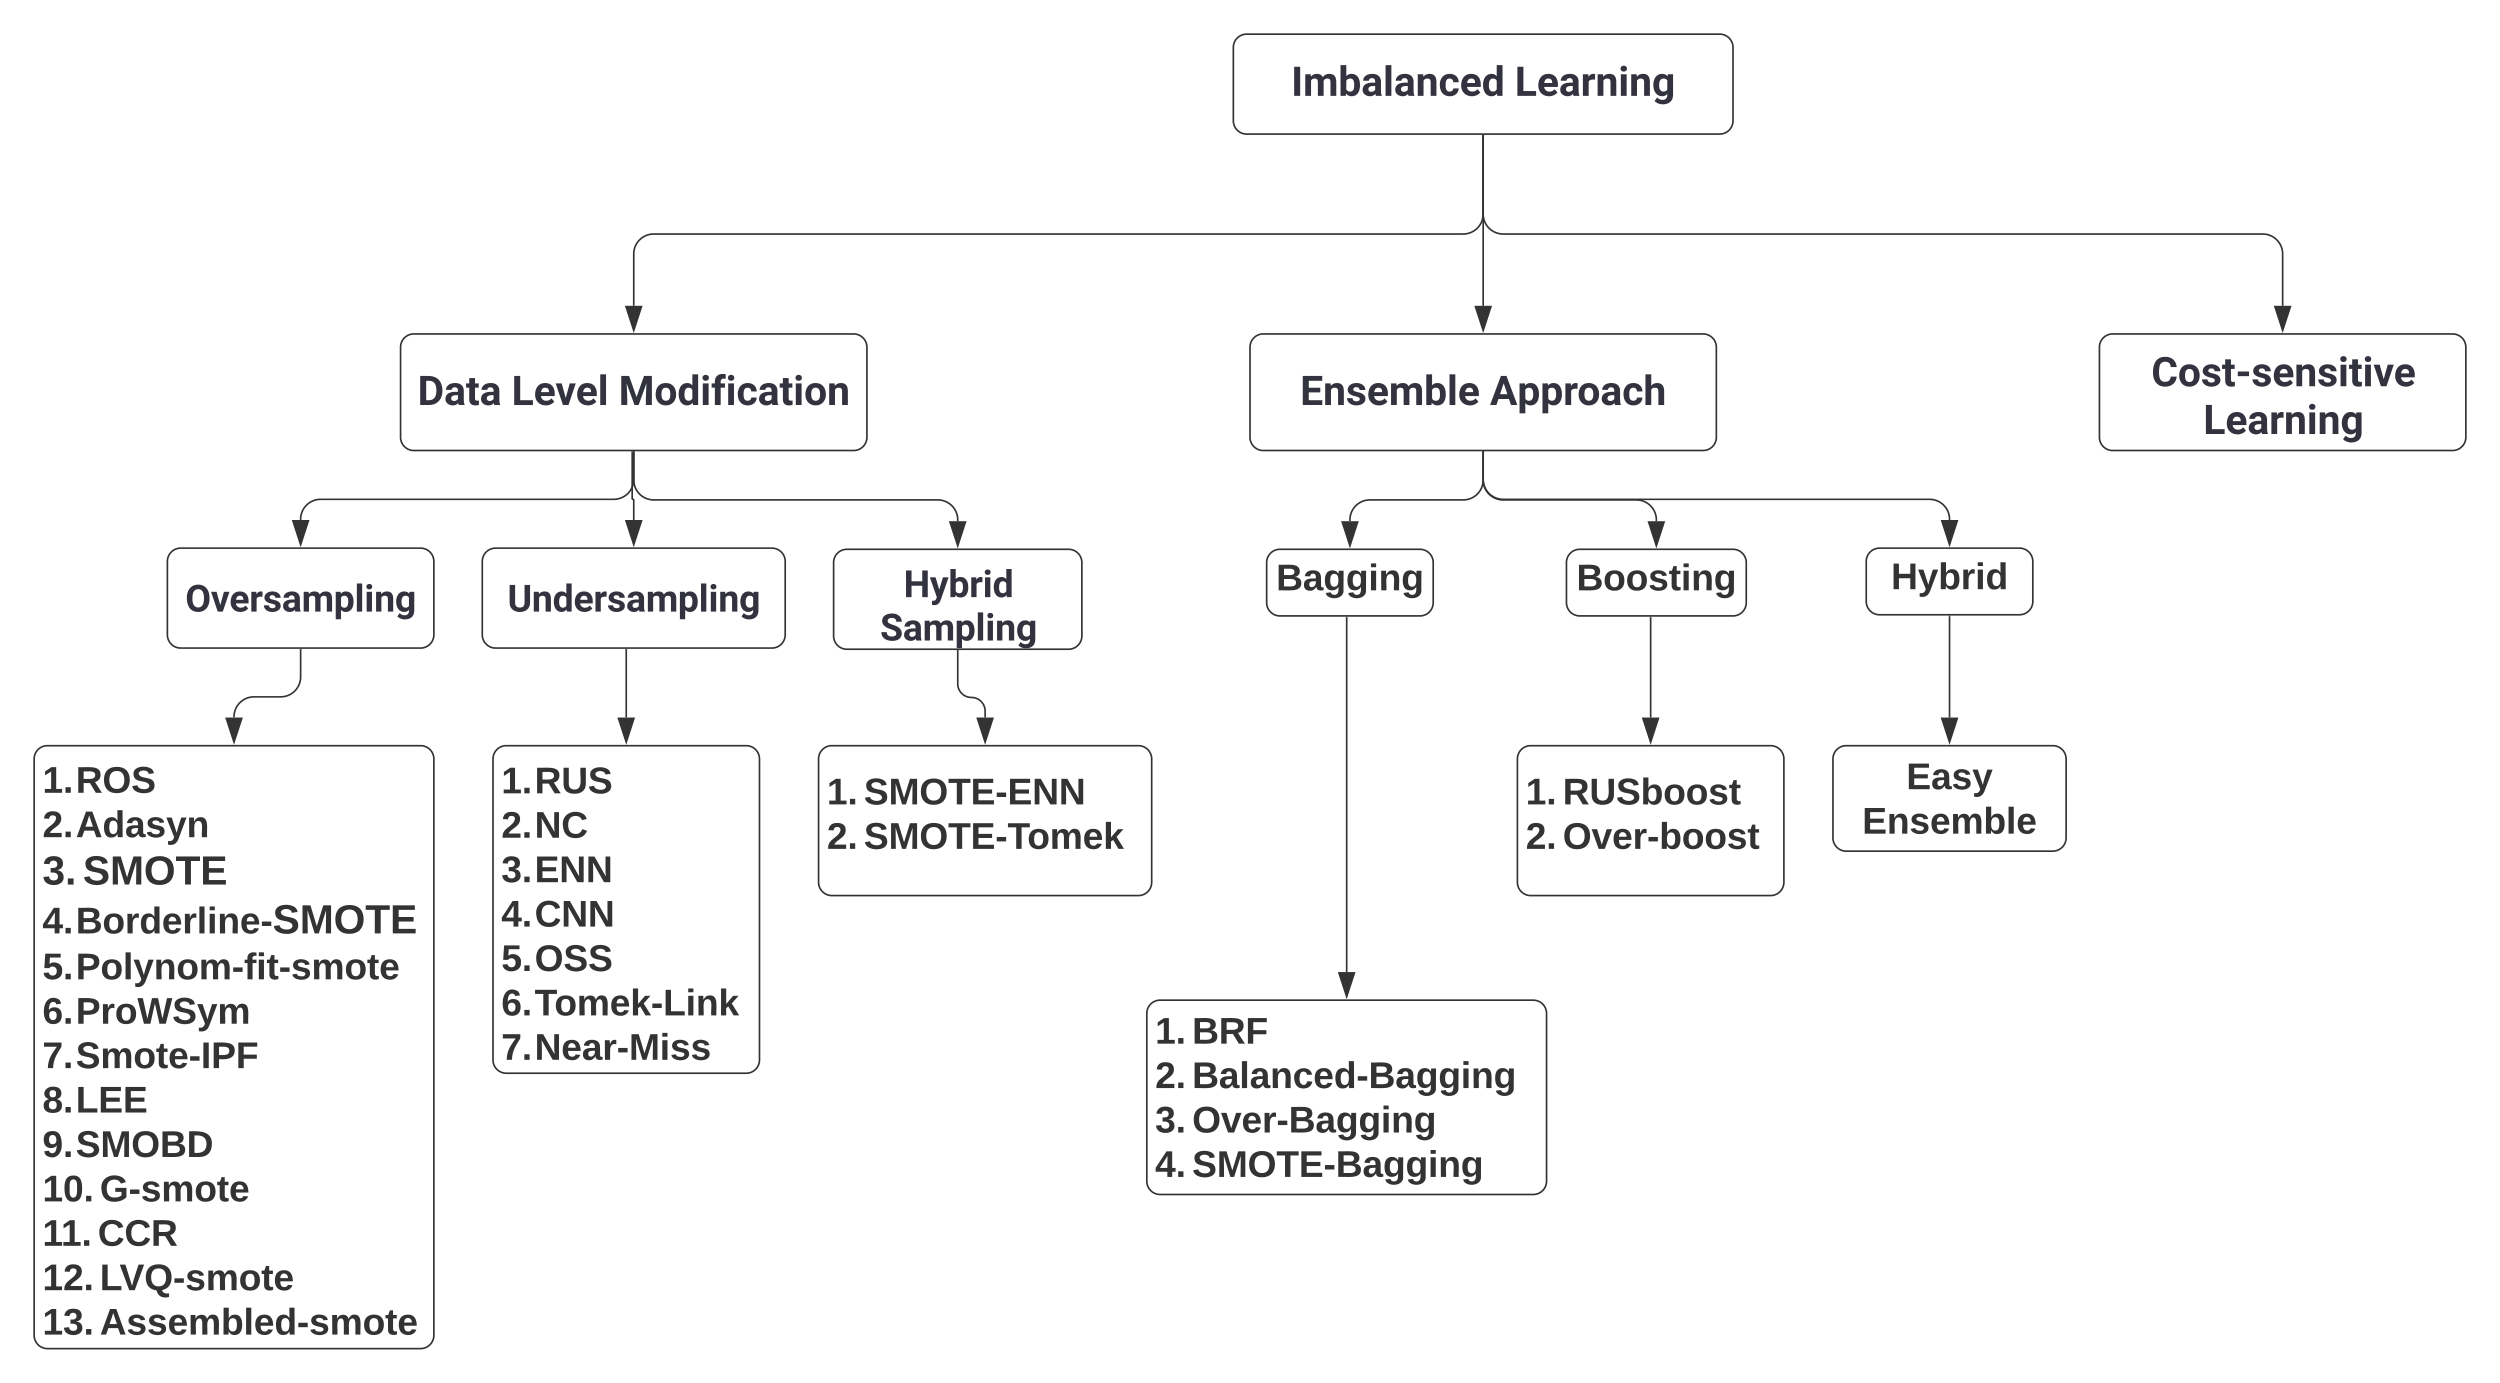 <svg xmlns="http://www.w3.org/2000/svg" xmlns:xlink="http://www.w3.org/1999/xlink" xmlns:lucid="lucid" width="1501" height="830.2"><g transform="translate(-179.5 -139.5)" lucid:page-tab-id="0_0"><path d="M0 0h1698v1360H0z" fill="#fff"/><path d="M920 168a8 8 0 0 1 8-8h284a8 8 0 0 1 8 8v44a8 8 0 0 1-8 8H928a8 8 0 0 1-8-8z" stroke="#333" fill="#fff"/><use xlink:href="#a" transform="matrix(1,0,0,1,925,165) translate(29.73 32.053)"/><use xlink:href="#b" transform="matrix(1,0,0,1,925,165) translate(163.984 32.053)"/><path d="M420 348a8 8 0 0 1 8-8h264a8 8 0 0 1 8 8v54a8 8 0 0 1-8 8H428a8 8 0 0 1-8-8z" stroke="#333" fill="#fff"/><use xlink:href="#c" transform="matrix(1,0,0,1,425,345) translate(5.222 37.678)"/><use xlink:href="#d" transform="matrix(1,0,0,1,425,345) translate(61.667 37.678)"/><use xlink:href="#e" transform="matrix(1,0,0,1,425,345) translate(125.941 37.678)"/><path d="M930 348a8 8 0 0 1 8-8h264a8 8 0 0 1 8 8v54a8 8 0 0 1-8 8H938a8 8 0 0 1-8-8z" stroke="#333" fill="#fff"/><use xlink:href="#f" transform="matrix(1,0,0,1,935,345) translate(25.131 37.678)"/><use xlink:href="#g" transform="matrix(1,0,0,1,935,345) translate(139.058 37.678)"/><path d="M280 476.6a8 8 0 0 1 8-8h144a8 8 0 0 1 8 8v44a8 8 0 0 1-8 8H288a8 8 0 0 1-8-8z" stroke="#333" fill="#fff"/><use xlink:href="#h" transform="matrix(1,0,0,1,285,473.6) translate(5.724 33.116)"/><path d="M469.06 476.6a8 8 0 0 1 8-8h165.88a8 8 0 0 1 8 8v44a8 8 0 0 1-8 8H477.06a8 8 0 0 1-8-8z" stroke="#333" fill="#fff"/><use xlink:href="#i" transform="matrix(1,0,0,1,474.058,473.6) translate(10.143 33.116)"/><path d="M680 477.3a8 8 0 0 1 8-8h133.06a8 8 0 0 1 8 8v44a8 8 0 0 1-8 8H688a8 8 0 0 1-8-8z" stroke="#333" fill="#fff"/><use xlink:href="#j" transform="matrix(1,0,0,1,685,474.294) translate(37.057 23.741)"/><use xlink:href="#k" transform="matrix(1,0,0,1,685,474.294) translate(22.881 49.783)"/><path d="M1440 348a8 8 0 0 1 8-8h204a8 8 0 0 1 8 8v54a8 8 0 0 1-8 8h-204a8 8 0 0 1-8-8z" stroke="#333" fill="#fff"/><use xlink:href="#l" transform="matrix(1,0,0,1,1445,345) translate(26.103 26.428)"/><use xlink:href="#b" transform="matrix(1,0,0,1,1445,345) translate(57.357 55.074)"/><path d="M200 595.2a8 8 0 0 1 8-8h224a8 8 0 0 1 8 8v346a8 8 0 0 1-8 8H208a8 8 0 0 1-8-8z" stroke="#333" fill="#fff"/><use xlink:href="#m" transform="matrix(1,0,0,1,205,592.2) translate(0 23.278)"/><use xlink:href="#n" transform="matrix(1,0,0,1,205,592.2) translate(20 23.278)"/><use xlink:href="#o" transform="matrix(1,0,0,1,205,592.2) translate(0 49.944)"/><use xlink:href="#p" transform="matrix(1,0,0,1,205,592.2) translate(20 49.944)"/><use xlink:href="#q" transform="matrix(1,0,0,1,205,592.2) translate(-8.881784197001252e-16 78.389)"/><use xlink:href="#r" transform="matrix(1,0,0,1,205,592.2) translate(24.281 78.389)"/><use xlink:href="#s" transform="matrix(1,0,0,1,205,592.2) translate(0 107.722)"/><use xlink:href="#t" transform="matrix(1,0,0,1,205,592.2) translate(20 107.722)"/><use xlink:href="#u" transform="matrix(1,0,0,1,205,592.2) translate(0 135.278)"/><use xlink:href="#v" transform="matrix(1,0,0,1,205,592.2) translate(20 135.278)"/><use xlink:href="#w" transform="matrix(1,0,0,1,205,592.2) translate(0 161.944)"/><use xlink:href="#x" transform="matrix(1,0,0,1,205,592.2) translate(20 161.944)"/><use xlink:href="#y" transform="matrix(1,0,0,1,205,592.2) translate(0 188.611)"/><use xlink:href="#z" transform="matrix(1,0,0,1,205,592.2) translate(20 188.611)"/><use xlink:href="#A" transform="matrix(1,0,0,1,205,592.2) translate(0 215.278)"/><use xlink:href="#B" transform="matrix(1,0,0,1,205,592.2) translate(20 215.278)"/><use xlink:href="#C" transform="matrix(1,0,0,1,205,592.2) translate(0 241.944)"/><use xlink:href="#D" transform="matrix(1,0,0,1,205,592.2) translate(20 241.944)"/><use xlink:href="#E" transform="matrix(1,0,0,1,205,592.2) translate(-3.552713678800501e-15 268.611)"/><use xlink:href="#F" transform="matrix(1,0,0,1,205,592.2) translate(34.42 268.611)"/><use xlink:href="#G" transform="matrix(1,0,0,1,205,592.2) translate(3.552713678800501e-15 295.278)"/><use xlink:href="#H" transform="matrix(1,0,0,1,205,592.2) translate(33.185 295.278)"/><use xlink:href="#I" transform="matrix(1,0,0,1,205,592.2) translate(-3.552713678800501e-15 321.944)"/><use xlink:href="#J" transform="matrix(1,0,0,1,205,592.2) translate(34.42 321.944)"/><use xlink:href="#K" transform="matrix(1,0,0,1,205,592.2) translate(-3.552713678800501e-15 348.611)"/><use xlink:href="#L" transform="matrix(1,0,0,1,205,592.2) translate(34.42 348.611)"/><path d="M475.5 595.2a8 8 0 0 1 8-8h144a8 8 0 0 1 8 8v180.67a8 8 0 0 1-8 8h-144a8 8 0 0 1-8-8z" stroke="#333" fill="#fff"/><use xlink:href="#M" transform="matrix(1,0,0,1,480.485,592.2) translate(0 23.622)"/><use xlink:href="#N" transform="matrix(1,0,0,1,480.485,592.2) translate(20 23.622)"/><use xlink:href="#O" transform="matrix(1,0,0,1,480.485,592.2) translate(0 50.288)"/><use xlink:href="#P" transform="matrix(1,0,0,1,480.485,592.2) translate(20 50.288)"/><use xlink:href="#Q" transform="matrix(1,0,0,1,480.485,592.2) translate(0 76.955)"/><use xlink:href="#R" transform="matrix(1,0,0,1,480.485,592.2) translate(20 76.955)"/><use xlink:href="#S" transform="matrix(1,0,0,1,480.485,592.2) translate(0 103.622)"/><use xlink:href="#T" transform="matrix(1,0,0,1,480.485,592.2) translate(20 103.622)"/><use xlink:href="#U" transform="matrix(1,0,0,1,480.485,592.2) translate(0 130.288)"/><use xlink:href="#V" transform="matrix(1,0,0,1,480.485,592.2) translate(20 130.288)"/><use xlink:href="#W" transform="matrix(1,0,0,1,480.485,592.2) translate(0 156.955)"/><use xlink:href="#X" transform="matrix(1,0,0,1,480.485,592.2) translate(20 156.955)"/><use xlink:href="#Y" transform="matrix(1,0,0,1,480.485,592.2) translate(0 183.622)"/><use xlink:href="#Z" transform="matrix(1,0,0,1,480.485,592.2) translate(20 183.622)"/><path d="M670.97 595.2a8 8 0 0 1 8-8h184a8 8 0 0 1 8 8v74a8 8 0 0 1-8 8h-184a8 8 0 0 1-8-8z" stroke="#333" fill="#fff"/><use xlink:href="#M" transform="matrix(1,0,0,1,675.97,592.2) translate(0 30.278)"/><use xlink:href="#aa" transform="matrix(1,0,0,1,675.97,592.2) translate(22.222 30.278)"/><use xlink:href="#O" transform="matrix(1,0,0,1,675.97,592.2) translate(0 56.944)"/><use xlink:href="#ab" transform="matrix(1,0,0,1,675.97,592.2) translate(22.222 56.944)"/><path d="M868.05 748a8 8 0 0 1 8-8h224a8 8 0 0 1 8 8v100.67a8 8 0 0 1-8 8h-224a8 8 0 0 1-8-8z" stroke="#333" fill="#fff"/><use xlink:href="#M" transform="matrix(1,0,0,1,873.046,745) translate(0 21.122)"/><use xlink:href="#ac" transform="matrix(1,0,0,1,873.046,745) translate(22.222 21.122)"/><use xlink:href="#O" transform="matrix(1,0,0,1,873.046,745) translate(0 47.788)"/><use xlink:href="#ad" transform="matrix(1,0,0,1,873.046,745) translate(22.222 47.788)"/><use xlink:href="#Q" transform="matrix(1,0,0,1,873.046,745) translate(0 74.455)"/><use xlink:href="#ae" transform="matrix(1,0,0,1,873.046,745) translate(22.222 74.455)"/><use xlink:href="#S" transform="matrix(1,0,0,1,873.046,745) translate(0 101.122)"/><use xlink:href="#af" transform="matrix(1,0,0,1,873.046,745) translate(22.222 101.122)"/><path d="M560 323.12V292a12 12 0 0 1 12-12h486a12 12 0 0 0 12-12v-47" stroke="#333" fill="none"/><path d="M560 337.88l-4.63-14.26h9.26z" stroke="#333" fill="#333"/><path d="M1070.5 221h-1v-.5h1z" stroke="#333" stroke-width=".05" fill="#333"/><path d="M1550 323.12V292a12 12 0 0 0-12-12h-456a12 12 0 0 1-12-12v-47" stroke="#333" fill="none"/><path d="M1550 337.88l-4.63-14.26h9.27z" stroke="#333" fill="#333"/><path d="M1070.5 221h-1v-.5h1z" stroke="#333" stroke-width=".05" fill="#333"/><path d="M555.5 570.32V529.6" stroke="#333" fill="none"/><path d="M555.5 585.08l-4.65-14.26h9.27z" stroke="#333" fill="#333"/><path d="M556 529.6h-1v-.5h1z" stroke="#333" stroke-width=".05" fill="#333"/><path d="M320 570.32v-.42a12 12 0 0 1 12-12h16a12 12 0 0 0 12-12v-16.3" stroke="#333" fill="none"/><path d="M320 585.08l-4.63-14.26h9.26z" stroke="#333" fill="#333"/><path d="M360.5 529.6h-1v-.5h1z" stroke="#333" stroke-width=".05" fill="#333"/><path d="M770.97 570.32v-3.85a8.22 8.22 0 0 0-8.22-8.22 8.22 8.22 0 0 1-8.22-8.22V530.3" stroke="#333" fill="none"/><path d="M770.97 585.08l-4.63-14.26h9.26z" stroke="#333" fill="#333"/><path d="M755.03 530.3h-1v-.5h1z" stroke="#333" stroke-width=".05" fill="#333"/><path d="M360 451.72v-.42a12 12 0 0 1 12-12h176a12 12 0 0 0 12-12V411" stroke="#333" fill="none"/><path d="M360 466.48l-4.63-14.26h9.26z" stroke="#333" fill="#333"/><path d="M560.5 411h-1v-.5h1z" stroke="#333" stroke-width=".05" fill="#333"/><path d="M754.53 452.4v-.75a12 12 0 0 0-12-12H572a12 12 0 0 1-12-12V411" stroke="#333" fill="none"/><path d="M754.53 467.18l-4.64-14.27h9.26z" stroke="#333" fill="#333"/><path d="M560.5 411h-1v-.5h1z" stroke="#333" stroke-width=".05" fill="#333"/><path d="M560 451.72v-11.95a.47.47 0 0 0-.47-.47.47.47 0 0 1-.46-.47V411" stroke="#333" fill="none"/><path d="M560 466.48l-4.63-14.26h9.26z" stroke="#333" fill="#333"/><path d="M559.57 411h-1v-.5h1z" stroke="#333" stroke-width=".05" fill="#333"/><path d="M940 477.3a8 8 0 0 1 8-8h84a8 8 0 0 1 8 8v24a8 8 0 0 1-8 8h-84a8 8 0 0 1-8-8z" stroke="#333" fill="#fff"/><g><use xlink:href="#ag" transform="matrix(1,0,0,1,945,474.294) translate(0.71 19.653)"/></g><path d="M1120 477.3a8 8 0 0 1 8-8h91.96a8 8 0 0 1 8 8v24a8 8 0 0 1-8 8H1128a8 8 0 0 1-8-8z" stroke="#333" fill="#fff"/><g><use xlink:href="#ah" transform="matrix(1,0,0,1,1125,474.294) translate(1.037 19.653)"/></g><path d="M1300 476.6a8 8 0 0 1 8-8h84a8 8 0 0 1 8 8v24a8 8 0 0 1-8 8h-84a8 8 0 0 1-8-8z" stroke="#333" fill="#fff"/><g><use xlink:href="#ai" transform="matrix(1,0,0,1,1305,473.6) translate(9.907 19.653)"/></g><path d="M1090.55 595.2a8 8 0 0 1 8-8h144a8 8 0 0 1 8 8v74a8 8 0 0 1-8 8h-144a8 8 0 0 1-8-8z" stroke="#333" fill="#fff"/><g><use xlink:href="#M" transform="matrix(1,0,0,1,1095.548,592.2) translate(0 30.278)"/><use xlink:href="#aj" transform="matrix(1,0,0,1,1095.548,592.2) translate(22.222 30.278)"/><use xlink:href="#O" transform="matrix(1,0,0,1,1095.548,592.2) translate(0 56.944)"/><use xlink:href="#ak" transform="matrix(1,0,0,1,1095.548,592.2) translate(22.222 56.944)"/></g><path d="M1070 323.12V221" stroke="#333" fill="none"/><path d="M1070 337.88l-4.63-14.26h9.27z" stroke="#333" fill="#333"/><path d="M1070.5 221h-1v-.5h1z" stroke="#333" stroke-width=".05" fill="#333"/><path d="M1280 595.2a8 8 0 0 1 8-8h124a8 8 0 0 1 8 8v47.33a8 8 0 0 1-8 8h-124a8 8 0 0 1-8-8z" stroke="#333" fill="#fff"/><g><use xlink:href="#al" transform="matrix(1,0,0,1,1285,592.2) translate(39.074 21.153)"/><use xlink:href="#am" transform="matrix(1,0,0,1,1285,592.2) translate(12.593 47.819)"/></g><path d="M990 452.4v-.75a12 12 0 0 1 12-12h56a12 12 0 0 0 12-12V411" stroke="#333" fill="none"/><path d="M990 467.18l-4.63-14.27h9.26z" stroke="#333" fill="#333"/><path d="M1070.5 411h-1v-.5h1z" stroke="#333" stroke-width=".05" fill="#333"/><path d="M1173.98 452.4v-.75a12 12 0 0 0-12-12H1082a12 12 0 0 1-12-12V411" stroke="#333" fill="none"/><path d="M1173.98 467.18l-4.64-14.27h9.27z" stroke="#333" fill="#333"/><path d="M1070.5 411h-1v-.5h1z" stroke="#333" stroke-width=".05" fill="#333"/><path d="M1350 451.72v-.42a12 12 0 0 0-12-12h-256a12 12 0 0 1-12-12V411" stroke="#333" fill="none"/><path d="M1350 466.48l-4.63-14.26h9.27z" stroke="#333" fill="#333"/><path d="M1070.5 411h-1v-.5h1z" stroke="#333" stroke-width=".05" fill="#333"/><path d="M988.05 723.12V510.3" stroke="#333" fill="none"/><path d="M988.05 737.88l-4.64-14.26h9.28z" stroke="#333" fill="#333"/><path d="M988.55 510.3h-1v-.5h1z" stroke="#333" stroke-width=".05" fill="#333"/><path d="M1170.55 570.32V510.3" stroke="#333" fill="none"/><path d="M1170.55 585.08l-4.64-14.26h9.28z" stroke="#333" fill="#333"/><path d="M1171.05 510.3h-1v-.5h1z" stroke="#333" stroke-width=".05" fill="#333"/><path d="M1350 570.32V509.6" stroke="#333" fill="none"/><path d="M1350 585.08l-4.63-14.26h9.27z" stroke="#333" fill="#333"/><path d="M1350.5 509.6h-1v-.5h1z" stroke="#333" stroke-width=".05" fill="#333"/><defs><path fill="#33333f" d="M449 0H149v-1456h300V0" id="an"/><path fill="#33333f" d="M741-689c-2-124-40-177-163-178-82 0-141 34-178 102V0H111v-1082h271l9 121c77-94 180-141 311-141 139 0 235 55 287 165 76-110 184-165 325-165 249 0 348 151 348 411V0h-290v-690c-2-123-39-176-163-177-87 0-147 41-180 124l1 743H741v-689" id="ao"/><path fill="#33333f" d="M663-1102c295 0 423 246 423 571 0 313-131 551-421 551-117 0-211-45-281-135L371 0H111v-1536h289v551c67-78 154-117 263-117zm-71 889c164 0 209-139 205-339-3-189-44-315-207-315-92 0-155 38-190 113v427c35 76 99 114 192 114" id="ap"/><path fill="#33333f" d="M552-1102c254-4 435 134 435 383v469c1 103 15 180 43 233V0H738c-13-26-23-58-29-97C639-19 548 20 436 20 238 20 64-113 68-304c5-258 212-357 496-357h133c11-137-29-227-160-227-90 0-156 45-156 131H92c15-231 213-342 460-345zM357-325c0 76 61 124 142 124 88 0 168-45 198-105v-186H589c-152 2-232 51-232 167" id="aq"/><path fill="#33333f" d="M416 0H126v-1536h290V0" id="ar"/><path fill="#33333f" d="M750-692c-1-124-48-174-173-175-81 0-142 35-183 104V0H105v-1082h272l9 125c77-97 181-145 311-145 244 0 342 151 342 403V0H750v-692" id="as"/><path fill="#33333f" d="M355-556c-2 203 30 338 206 343 102 3 181-63 182-161h271C1001-128 821 17 566 20 242 24 66-212 66-554c0-320 184-548 498-548 262 0 451 167 450 423H743c-1-108-75-193-184-189-162 6-202 123-204 312" id="at"/><path fill="#33333f" d="M1031-175C952-60 797 20 609 20 287 20 60-206 72-543c12-330 180-559 505-559 309 0 482 214 477 537v118H365c15 134 115 234 263 234 111 0 198-40 261-121zM770-644c5-139-62-226-194-224-130 1-191 97-208 224h402" id="au"/><path fill="#33333f" d="M488 20C204 20 66-234 66-549c0-305 140-551 424-553 105 0 192 39 261 118v-552h290V0H780l-14-115C694-25 601 20 488 20zM355-528c0 176 51 314 207 314 89 0 152-38 189-113v-427c-36-75-98-113-187-113-139 0-209 113-209 339" id="av"/><g id="a"><use transform="matrix(0.012,0,0,0.012,0,0)" xlink:href="#an"/><use transform="matrix(0.012,0,0,0.012,7.126,0)" xlink:href="#ao"/><use transform="matrix(0.012,0,0,0.012,28.288,0)" xlink:href="#ap"/><use transform="matrix(0.012,0,0,0.012,42.05,0)" xlink:href="#aq"/><use transform="matrix(0.012,0,0,0.012,55.155,0)" xlink:href="#ar"/><use transform="matrix(0.012,0,0,0.012,61.636,0)" xlink:href="#aq"/><use transform="matrix(0.012,0,0,0.012,74.742,0)" xlink:href="#as"/><use transform="matrix(0.012,0,0,0.012,88.432,0)" xlink:href="#at"/><use transform="matrix(0.012,0,0,0.012,101.179,0)" xlink:href="#au"/><use transform="matrix(0.012,0,0,0.012,114.392,0)" xlink:href="#av"/></g><path fill="#33333f" d="M430-241h637V0H130v-1456h300v1215" id="aw"/><path fill="#33333f" d="M719-811c-143-24-279 1-319 103V0H111v-1082h273l8 129c74-124 180-175 331-136" id="ax"/><path fill="#33333f" d="M416 0H126v-1082h290V0zM271-1212c-92 0-162-61-162-150s68-149 162-149c93 0 162 60 162 149s-70 150-162 150" id="ay"/><path fill="#33333f" d="M505 20C221 18 69-239 69-549c0-302 153-553 438-553 119 0 211 41 277 122l12-102h262V-36c-8 305-208 458-520 462-160 1-335-76-403-170L263 80c72 81 159 121 262 121 172 1 260-107 243-294C701-18 614 20 505 20zm76-887c-165 0-223 147-223 339 0 172 66 314 221 314 88 0 151-33 189-99v-455c-39-66-101-99-187-99" id="az"/><g id="b"><use transform="matrix(0.012,0,0,0.012,0,0)" xlink:href="#aw"/><use transform="matrix(0.012,0,0,0.012,13.237,0)" xlink:href="#au"/><use transform="matrix(0.012,0,0,0.012,26.45,0)" xlink:href="#aq"/><use transform="matrix(0.012,0,0,0.012,39.555,0)" xlink:href="#ax"/><use transform="matrix(0.012,0,0,0.012,48.471,0)" xlink:href="#as"/><use transform="matrix(0.012,0,0,0.012,62.161,0)" xlink:href="#ay"/><use transform="matrix(0.012,0,0,0.012,68.643,0)" xlink:href="#as"/><use transform="matrix(0.012,0,0,0.012,82.333,0)" xlink:href="#az"/></g><path fill="#33333f" d="M130 0v-1456h448c435 14 673 299 665 762-5 285-130 500-319 606C822-31 708 0 581 0H130zm809-685c9-311-79-526-361-528H430v972h145c252-2 356-181 364-444" id="aA"/><path fill="#33333f" d="M457-330c2 83 25 111 111 112 32 0 60-2 85-7V-6c-57 17-115 26-175 26-203 0-310-102-310-307v-583H10v-212h158v-266h289v266h185v212H457v540" id="aB"/><g id="c"><use transform="matrix(0.012,0,0,0.012,0,0)" xlink:href="#aA"/><use transform="matrix(0.012,0,0,0.012,15.887,0)" xlink:href="#aq"/><use transform="matrix(0.012,0,0,0.012,28.992,0)" xlink:href="#aB"/><use transform="matrix(0.012,0,0,0.012,37.252,0)" xlink:href="#aq"/></g><path fill="#33333f" d="M516-353l201-729h302L654 0H378L13-1082h302" id="aC"/><g id="d"><use transform="matrix(0.012,0,0,0.012,0,0)" xlink:href="#aw"/><use transform="matrix(0.012,0,0,0.012,13.237,0)" xlink:href="#au"/><use transform="matrix(0.012,0,0,0.012,26.294,0)" xlink:href="#aC"/><use transform="matrix(0.012,0,0,0.012,38.493,0)" xlink:href="#au"/><use transform="matrix(0.012,0,0,0.012,51.706,0)" xlink:href="#ar"/></g><path fill="#33333f" d="M522-1456L896-400l372-1056h394V0h-301c-7-379 15-728 30-1085L998 0H792L400-1084c15 357 37 705 30 1084H130v-1456h392" id="aD"/><path fill="#33333f" d="M579 20C257 20 58-214 66-551c8-331 182-551 511-551 324 0 514 231 514 572 0 319-198 550-512 550zm-2-888c-169 0-222 141-222 338 0 181 61 317 224 317 170 0 223-137 223-338 0-178-64-317-225-317" id="aE"/><path fill="#33333f" d="M190-1174c-11-296 244-440 544-363l-3 224c-24-6-53-9-88-9-109 0-163 51-163 153v87h215v212H480V0H190v-870H29v-212h161v-92" id="aF"/><g id="e"><use transform="matrix(0.012,0,0,0.012,0,0)" xlink:href="#aD"/><use transform="matrix(0.012,0,0,0.012,21.413,0)" xlink:href="#aE"/><use transform="matrix(0.012,0,0,0.012,35.234,0)" xlink:href="#av"/><use transform="matrix(0.012,0,0,0.012,49.008,0)" xlink:href="#ay"/><use transform="matrix(0.012,0,0,0.012,55.489,0)" xlink:href="#aF"/><use transform="matrix(0.012,0,0,0.012,64.25,0)" xlink:href="#ay"/><use transform="matrix(0.012,0,0,0.012,70.731,0)" xlink:href="#at"/><use transform="matrix(0.012,0,0,0.012,83.479,0)" xlink:href="#aq"/><use transform="matrix(0.012,0,0,0.012,96.584,0)" xlink:href="#aB"/><use transform="matrix(0.012,0,0,0.012,104.844,0)" xlink:href="#ay"/><use transform="matrix(0.012,0,0,0.012,111.325,0)" xlink:href="#aE"/><use transform="matrix(0.012,0,0,0.012,125.146,0)" xlink:href="#as"/></g><path fill="#33333f" d="M1006-631H430v390h676V0H130v-1456h974v243H430v347h576v235" id="aG"/><path fill="#33333f" d="M529-185c94 0 168-33 168-114 0-35-18-63-53-83s-91-39-168-55C219-491 90-600 90-765c0-208 203-337 432-337 246 0 451 124 453 349H686c-2-91-62-143-165-143-86 0-151 41-153 117 0 32 16 57 46 77 63 43 257 69 335 100 151 60 229 153 229 291C978-13 554 93 282-28 162-81 60-190 56-344h274c5 106 86 159 199 159" id="aH"/><g id="f"><use transform="matrix(0.012,0,0,0.012,0,0)" xlink:href="#aG"/><use transform="matrix(0.012,0,0,0.012,13.75,0)" xlink:href="#as"/><use transform="matrix(0.012,0,0,0.012,27.44,0)" xlink:href="#aH"/><use transform="matrix(0.012,0,0,0.012,40.009,0)" xlink:href="#au"/><use transform="matrix(0.012,0,0,0.012,53.222,0)" xlink:href="#ao"/><use transform="matrix(0.012,0,0,0.012,74.384,0)" xlink:href="#ap"/><use transform="matrix(0.012,0,0,0.012,88.146,0)" xlink:href="#ar"/><use transform="matrix(0.012,0,0,0.012,94.627,0)" xlink:href="#au"/></g><path fill="#33333f" d="M952-300H426L326 0H7l542-1456h278L1372 0h-319zM507-543h364l-183-545" id="aI"/><path fill="#33333f" d="M663-1102c295 0 422 250 422 571 0 300-141 549-420 551-109 0-198-38-265-114v510H111v-1498h268l10 106c70-84 161-126 274-126zm133 550c0-175-53-315-209-315-91 0-153 35-187 104v443c35 71 98 107 189 107 138 0 207-113 207-339" id="aJ"/><path fill="#33333f" d="M750-685c-1-124-48-182-173-182-85 0-146 33-184 98V0H104v-1536h289v572c77-92 173-138 289-138 235 0 357 136 357 409V0H750v-685" id="aK"/><g id="g"><use transform="matrix(0.012,0,0,0.012,0,0)" xlink:href="#aI"/><use transform="matrix(0.012,0,0,0.012,16.447,0)" xlink:href="#aJ"/><use transform="matrix(0.012,0,0,0.012,30.209,0)" xlink:href="#aJ"/><use transform="matrix(0.012,0,0,0.012,43.971,0)" xlink:href="#ax"/><use transform="matrix(0.012,0,0,0.012,52.458,0)" xlink:href="#aE"/><use transform="matrix(0.012,0,0,0.012,66.279,0)" xlink:href="#aq"/><use transform="matrix(0.012,0,0,0.012,79.385,0)" xlink:href="#at"/><use transform="matrix(0.012,0,0,0.012,92.132,0)" xlink:href="#aK"/></g><path fill="#33333f" d="M1248-1138c106 220 104 603 2 820-91 195-274 338-542 338C281 20 86-300 86-759c0-291 115-515 296-629 182-114 467-115 648 0 94 60 166 141 218 250zM940-344c111-153 110-617 0-765-57-77-133-119-234-119s-177 41-233 118c-64 88-83 240-83 415 0 149 27 264 82 346s133 123 236 123c101 0 176-40 232-118" id="aL"/><g id="h"><use transform="matrix(0.011,0,0,0.011,0,0)" xlink:href="#aL"/><use transform="matrix(0.011,0,0,0.011,15.343,0)" xlink:href="#aC"/><use transform="matrix(0.011,0,0,0.011,26.432,0)" xlink:href="#au"/><use transform="matrix(0.011,0,0,0.011,38.444,0)" xlink:href="#ax"/><use transform="matrix(0.011,0,0,0.011,46.549,0)" xlink:href="#aH"/><use transform="matrix(0.011,0,0,0.011,57.975,0)" xlink:href="#aq"/><use transform="matrix(0.011,0,0,0.011,69.889,0)" xlink:href="#ao"/><use transform="matrix(0.011,0,0,0.011,89.128,0)" xlink:href="#aJ"/><use transform="matrix(0.011,0,0,0.011,101.638,0)" xlink:href="#ar"/><use transform="matrix(0.011,0,0,0.011,107.53,0)" xlink:href="#ay"/><use transform="matrix(0.011,0,0,0.011,113.422,0)" xlink:href="#as"/><use transform="matrix(0.011,0,0,0.011,125.868,0)" xlink:href="#az"/></g><path fill="#33333f" d="M416-495c-3 181 88 274 258 274 169 0 257-89 257-266v-969h301v959c3 324-227 517-558 517-328 0-557-188-558-506v-970h300v961" id="aM"/><g id="i"><use transform="matrix(0.011,0,0,0.011,0,0)" xlink:href="#aM"/><use transform="matrix(0.011,0,0,0.011,14.627,0)" xlink:href="#as"/><use transform="matrix(0.011,0,0,0.011,27.072,0)" xlink:href="#av"/><use transform="matrix(0.011,0,0,0.011,39.594,0)" xlink:href="#au"/><use transform="matrix(0.011,0,0,0.011,51.606,0)" xlink:href="#ax"/><use transform="matrix(0.011,0,0,0.011,59.711,0)" xlink:href="#aH"/><use transform="matrix(0.011,0,0,0.011,71.137,0)" xlink:href="#aq"/><use transform="matrix(0.011,0,0,0.011,83.051,0)" xlink:href="#ao"/><use transform="matrix(0.011,0,0,0.011,102.289,0)" xlink:href="#aJ"/><use transform="matrix(0.011,0,0,0.011,114.8,0)" xlink:href="#ar"/><use transform="matrix(0.011,0,0,0.011,120.692,0)" xlink:href="#ay"/><use transform="matrix(0.011,0,0,0.011,126.584,0)" xlink:href="#as"/><use transform="matrix(0.011,0,0,0.011,139.03,0)" xlink:href="#az"/></g><path fill="#33333f" d="M1315 0h-300v-624H430V0H130v-1456h300v590h585v-590h300V0" id="aN"/><path fill="#33333f" d="M515-409l200-673h310L590 168c-66 202-236 321-472 250V199c127 7 198-15 230-107l34-89L3-1082h311" id="aO"/><g id="j"><use transform="matrix(0.011,0,0,0.011,0,0)" xlink:href="#aN"/><use transform="matrix(0.011,0,0,0.011,15.701,0)" xlink:href="#aO"/><use transform="matrix(0.011,0,0,0.011,26.855,0)" xlink:href="#ap"/><use transform="matrix(0.011,0,0,0.011,39.366,0)" xlink:href="#ax"/><use transform="matrix(0.011,0,0,0.011,47.472,0)" xlink:href="#ay"/><use transform="matrix(0.011,0,0,0.011,53.364,0)" xlink:href="#av"/></g><path fill="#33333f" d="M658-217c127 0 227-49 227-165 0-57-21-98-60-130-79-64-370-142-463-196-162-95-248-210-248-361 0-280 246-403 537-407 213-3 383 84 467 216 45 69 68 147 68 234H886c0-139-96-211-240-211-129 0-232 55-232 169 0 47 24 87 72 119s117 62 210 90c171 51 295 115 373 191s117 171 117 284c-2 272-237 411-528 404C331 13 78-135 69-458h301c0 161 96 241 288 241" id="aP"/><g id="k"><use transform="matrix(0.011,0,0,0.011,0,0)" xlink:href="#aP"/><use transform="matrix(0.011,0,0,0.011,13.661,0)" xlink:href="#aq"/><use transform="matrix(0.011,0,0,0.011,25.575,0)" xlink:href="#ao"/><use transform="matrix(0.011,0,0,0.011,44.813,0)" xlink:href="#aJ"/><use transform="matrix(0.011,0,0,0.011,57.324,0)" xlink:href="#ar"/><use transform="matrix(0.011,0,0,0.011,63.216,0)" xlink:href="#ay"/><use transform="matrix(0.011,0,0,0.011,69.108,0)" xlink:href="#as"/><use transform="matrix(0.011,0,0,0.011,81.554,0)" xlink:href="#az"/></g><path fill="#33333f" d="M687-225c189-1 272-84 286-260h300c-19 311-251 505-586 505C296 20 86-277 86-686c0-466 174-782 605-790 340-6 557 198 584 514H975c-15-183-92-268-284-268-100 0-173 38-225 108-63 84-76 264-76 443 0 157 24 272 72 345s122 109 225 109" id="aQ"/><path fill="#33333f" d="M673-507H110v-233h563v233" id="aR"/><g id="l"><use transform="matrix(0.012,0,0,0.012,0,0)" xlink:href="#aQ"/><use transform="matrix(0.012,0,0,0.012,15.994,0)" xlink:href="#aE"/><use transform="matrix(0.012,0,0,0.012,29.816,0)" xlink:href="#aH"/><use transform="matrix(0.012,0,0,0.012,42.384,0)" xlink:href="#aB"/><use transform="matrix(0.012,0,0,0.012,50.643,0)" xlink:href="#aR"/><use transform="matrix(0.012,0,0,0.012,60.12,0)" xlink:href="#aH"/><use transform="matrix(0.012,0,0,0.012,72.689,0)" xlink:href="#au"/><use transform="matrix(0.012,0,0,0.012,85.902,0)" xlink:href="#as"/><use transform="matrix(0.012,0,0,0.012,99.592,0)" xlink:href="#aH"/><use transform="matrix(0.012,0,0,0.012,112.16,0)" xlink:href="#ay"/><use transform="matrix(0.012,0,0,0.012,118.641,0)" xlink:href="#aB"/><use transform="matrix(0.012,0,0,0.012,126.901,0)" xlink:href="#ay"/><use transform="matrix(0.012,0,0,0.012,133.382,0)" xlink:href="#aC"/><use transform="matrix(0.012,0,0,0.012,145.581,0)" xlink:href="#au"/></g><path fill="#333" d="M23 0v-37h61v-169l-59 37v-38l62-41h46v211h57V0H23" id="aS"/><path fill="#333" d="M24 0v-54h51V0H24" id="aT"/><g id="m"><use transform="matrix(0.062,0,0,0.062,0,0)" xlink:href="#aS"/><use transform="matrix(0.062,0,0,0.062,12.346,0)" xlink:href="#aT"/></g><path fill="#333" d="M240-174c0 40-23 61-54 70L253 0h-59l-57-94H76V0H24v-248c93 4 217-23 216 74zM76-134c48-2 112 12 112-38 0-48-66-32-112-35v73" id="aU"/><path fill="#333" d="M140-251c80 0 125 45 125 126S219 4 139 4C58 4 15-44 15-125s44-126 125-126zm-1 214c52 0 73-35 73-88 0-50-21-86-72-86-52 0-73 35-73 86s22 88 72 88" id="aV"/><path fill="#333" d="M169-182c-1-43-94-46-97-3 18 66 151 10 154 114 3 95-165 93-204 36-6-8-10-19-12-30l50-8c3 46 112 56 116 5-17-69-150-10-154-114-4-87 153-88 188-35 5 8 8 18 10 28" id="aW"/><g id="n"><use transform="matrix(0.062,0,0,0.062,0,0)" xlink:href="#aU"/><use transform="matrix(0.062,0,0,0.062,15.988,0)" xlink:href="#aV"/><use transform="matrix(0.062,0,0,0.062,33.272,0)" xlink:href="#aW"/></g><path fill="#333" d="M182-182c0 78-84 86-111 141h115V0H12c-6-101 99-100 120-180 1-22-12-31-33-32-23 0-32 14-35 34l-49-3c5-45 32-70 84-70 51 0 83 22 83 69" id="aX"/><g id="o"><use transform="matrix(0.062,0,0,0.062,0,0)" xlink:href="#aX"/><use transform="matrix(0.062,0,0,0.062,12.346,0)" xlink:href="#aT"/></g><path fill="#333" d="M199 0l-22-63H83L61 0H9l90-248h61L250 0h-51zm-33-102l-36-108c-10 38-24 72-36 108h72" id="aY"/><path fill="#333" d="M88-194c31-1 46 15 58 34l-1-101h50l1 261h-48c-2-10 0-23-3-31C134-8 116 4 84 4 32 4 16-41 15-95c0-56 19-97 73-99zm17 164c33 0 40-30 41-66 1-37-9-64-41-64s-38 30-39 65c0 43 13 65 39 65" id="aZ"/><path fill="#333" d="M133-34C117-15 103 5 69 4 32 3 11-16 11-54c-1-60 55-63 116-61 1-26-3-47-28-47-18 1-26 9-28 27l-52-2c7-38 36-58 82-57s74 22 75 68l1 82c-1 14 12 18 25 15v27c-30 8-71 5-69-32zm-48 3c29 0 43-24 42-57-32 0-66-3-65 30 0 17 8 27 23 27" id="ba"/><path fill="#333" d="M137-138c1-29-70-34-71-4 15 46 118 7 119 86 1 83-164 76-172 9l43-7c4 19 20 25 44 25 33 8 57-30 24-41C81-84 22-81 20-136c-2-80 154-74 161-7" id="bb"/><path fill="#333" d="M123 10C108 53 80 86 19 72V37c35 8 53-11 59-39L3-190h52l48 148c12-52 28-100 44-148h51" id="bc"/><path fill="#333" d="M135-194c87-1 58 113 63 194h-50c-7-57 23-157-34-157-59 0-34 97-39 157H25l-1-190h47c2 12-1 28 3 38 12-26 28-41 61-42" id="bd"/><g id="p"><use transform="matrix(0.062,0,0,0.062,0,0)" xlink:href="#aY"/><use transform="matrix(0.062,0,0,0.062,15.988,0)" xlink:href="#aZ"/><use transform="matrix(0.062,0,0,0.062,29.506,0)" xlink:href="#ba"/><use transform="matrix(0.062,0,0,0.062,41.852,0)" xlink:href="#bb"/><use transform="matrix(0.062,0,0,0.062,54.198,0)" xlink:href="#bc"/><use transform="matrix(0.062,0,0,0.062,66.543,0)" xlink:href="#bd"/></g><path fill="#333" d="M128-127c34 4 56 21 59 58 7 91-148 94-172 28-4-9-6-17-7-26l51-5c1 24 16 35 40 36 23 0 39-12 38-36-1-31-31-36-65-34v-40c32 2 59-3 59-33 0-20-13-33-34-33s-33 13-35 32l-50-3c6-44 37-68 86-68 50 0 83 20 83 66 0 35-22 52-53 58" id="be"/><g id="q"><use transform="matrix(0.068,0,0,0.068,0,0)" xlink:href="#be"/><use transform="matrix(0.068,0,0,0.068,13.58,0)" xlink:href="#aT"/></g><path fill="#333" d="M230 0l2-204L168 0h-37L68-204 70 0H24v-248h70l56 185 57-185h69V0h-46" id="bf"/><path fill="#333" d="M136-208V0H84v-208H4v-40h212v40h-80" id="bg"/><path fill="#333" d="M24 0v-248h195v40H76v63h132v40H76v65h150V0H24" id="bh"/><g id="r"><use transform="matrix(0.068,0,0,0.068,0,0)" xlink:href="#aW"/><use transform="matrix(0.068,0,0,0.068,16.296,0)" xlink:href="#bf"/><use transform="matrix(0.068,0,0,0.068,36.599,0)" xlink:href="#aV"/><use transform="matrix(0.068,0,0,0.068,55.611,0)" xlink:href="#bg"/><use transform="matrix(0.068,0,0,0.068,70.481,0)" xlink:href="#bh"/></g><path fill="#333" d="M165-50V0h-47v-50H5v-38l105-160h55v161h33v37h-33zm-47-37l2-116L46-87h72" id="bi"/><g id="s"><use transform="matrix(0.062,0,0,0.062,0,0)" xlink:href="#bi"/><use transform="matrix(0.062,0,0,0.062,12.346,0)" xlink:href="#aT"/></g><path fill="#333" d="M182-130c37 4 62 22 62 59C244 23 116-4 24 0v-248c84 5 203-23 205 63 0 31-19 50-47 55zM76-148c40-3 101 13 101-30 0-44-60-28-101-31v61zm0 110c48-3 116 14 116-37 0-48-69-32-116-35v72" id="bj"/><path fill="#333" d="M110-194c64 0 96 36 96 99 0 64-35 99-97 99-61 0-95-36-95-99 0-62 34-99 96-99zm-1 164c35 0 45-28 45-65 0-40-10-65-43-65-34 0-45 26-45 65 0 36 10 65 43 65" id="bk"/><path fill="#333" d="M135-150c-39-12-60 13-60 57V0H25l-1-190h47c2 13-1 29 3 40 6-28 27-53 61-41v41" id="bl"/><path fill="#333" d="M185-48c-13 30-37 53-82 52C43 2 14-33 14-96s30-98 90-98c62 0 83 45 84 108H66c0 31 8 55 39 56 18 0 30-7 34-22zm-45-69c5-46-57-63-70-21-2 6-4 13-4 21h74" id="bm"/><path fill="#333" d="M25 0v-261h50V0H25" id="bn"/><path fill="#333" d="M25-224v-37h50v37H25zM25 0v-190h50V0H25" id="bo"/><path fill="#333" d="M14-72v-43h91v43H14" id="bp"/><g id="t"><use transform="matrix(0.062,0,0,0.062,0,0)" xlink:href="#bj"/><use transform="matrix(0.062,0,0,0.062,15.988,0)" xlink:href="#bk"/><use transform="matrix(0.062,0,0,0.062,29.506,0)" xlink:href="#bl"/><use transform="matrix(0.062,0,0,0.062,38.148,0)" xlink:href="#aZ"/><use transform="matrix(0.062,0,0,0.062,51.667,0)" xlink:href="#bm"/><use transform="matrix(0.062,0,0,0.062,64.012,0)" xlink:href="#bl"/><use transform="matrix(0.062,0,0,0.062,72.654,0)" xlink:href="#bn"/><use transform="matrix(0.062,0,0,0.062,78.827,0)" xlink:href="#bo"/><use transform="matrix(0.062,0,0,0.062,85,0)" xlink:href="#bd"/><use transform="matrix(0.062,0,0,0.062,98.519,0)" xlink:href="#bm"/><use transform="matrix(0.062,0,0,0.062,110.864,0)" xlink:href="#bp"/><use transform="matrix(0.068,0,0,0.068,118.21,0)" xlink:href="#aW"/><use transform="matrix(0.068,0,0,0.068,134.506,0)" xlink:href="#bf"/><use transform="matrix(0.068,0,0,0.068,154.809,0)" xlink:href="#aV"/><use transform="matrix(0.068,0,0,0.068,173.821,0)" xlink:href="#bg"/><use transform="matrix(0.068,0,0,0.068,188.691,0)" xlink:href="#bh"/></g><path fill="#333" d="M139-81c0-46-55-55-73-27H18l9-140h149v37H72l-4 63c44-38 133-4 122 66C201 21 21 35 11-62l49-4c5 18 15 30 39 30 26 0 40-18 40-45" id="bq"/><g id="u"><use transform="matrix(0.062,0,0,0.062,0,0)" xlink:href="#bq"/><use transform="matrix(0.062,0,0,0.062,12.346,0)" xlink:href="#aT"/></g><path fill="#333" d="M24-248c93 1 206-16 204 79-1 75-69 88-152 82V0H24v-248zm52 121c47 0 100 7 100-41 0-47-54-39-100-39v80" id="br"/><path fill="#333" d="M220-157c-53 9-28 100-34 157h-49v-107c1-27-5-49-29-50C55-147 81-57 75 0H25l-1-190h47c2 12-1 28 3 38 10-53 101-56 108 0 13-22 24-43 59-42 82 1 51 116 57 194h-49v-107c-1-25-5-48-29-50" id="bs"/><path fill="#333" d="M121-226c-27-7-43 5-38 36h38v33H83V0H34v-157H6v-33h28c-9-59 32-81 87-68v32" id="bt"/><path fill="#333" d="M115-3C79 11 28 4 28-45v-112H4v-33h27l15-45h31v45h36v33H77v99c-1 23 16 31 38 25v30" id="bu"/><g id="v"><use transform="matrix(0.062,0,0,0.062,0,0)" xlink:href="#br"/><use transform="matrix(0.062,0,0,0.062,14.815,0)" xlink:href="#bk"/><use transform="matrix(0.062,0,0,0.062,28.333,0)" xlink:href="#bn"/><use transform="matrix(0.062,0,0,0.062,34.506,0)" xlink:href="#bc"/><use transform="matrix(0.062,0,0,0.062,46.852,0)" xlink:href="#bd"/><use transform="matrix(0.062,0,0,0.062,60.37,0)" xlink:href="#bk"/><use transform="matrix(0.062,0,0,0.062,73.889,0)" xlink:href="#bs"/><use transform="matrix(0.062,0,0,0.062,93.642,0)" xlink:href="#bp"/><use transform="matrix(0.062,0,0,0.062,100.988,0)" xlink:href="#bt"/><use transform="matrix(0.062,0,0,0.062,108.333,0)" xlink:href="#bo"/><use transform="matrix(0.062,0,0,0.062,114.506,0)" xlink:href="#bu"/><use transform="matrix(0.062,0,0,0.062,121.852,0)" xlink:href="#bp"/><use transform="matrix(0.062,0,0,0.062,129.198,0)" xlink:href="#bb"/><use transform="matrix(0.062,0,0,0.062,141.543,0)" xlink:href="#bs"/><use transform="matrix(0.062,0,0,0.062,161.296,0)" xlink:href="#bk"/><use transform="matrix(0.062,0,0,0.062,174.815,0)" xlink:href="#bu"/><use transform="matrix(0.062,0,0,0.062,182.16,0)" xlink:href="#bm"/></g><path fill="#333" d="M115-159c48 0 72 30 72 78 0 54-30 85-83 85-64 0-91-50-91-122 0-98 58-163 141-120 15 8 21 24 27 44l-47 6c-5-31-48-31-61-4-7 14-11 33-11 60 9-17 28-27 53-27zM102-35c24 0 36-20 36-45s-11-43-37-43c-23 0-36 14-36 38 0 27 11 50 37 50" id="bv"/><g id="w"><use transform="matrix(0.062,0,0,0.062,0,0)" xlink:href="#bv"/><use transform="matrix(0.062,0,0,0.062,12.346,0)" xlink:href="#aT"/></g><path fill="#333" d="M275 0h-61l-44-196L126 0H64L0-248h53L97-49l45-199h58l43 199 44-199h52" id="bw"/><g id="x"><use transform="matrix(0.062,0,0,0.062,0,0)" xlink:href="#br"/><use transform="matrix(0.062,0,0,0.062,14.815,0)" xlink:href="#bl"/><use transform="matrix(0.062,0,0,0.062,23.457,0)" xlink:href="#bk"/><use transform="matrix(0.062,0,0,0.062,36.975,0)" xlink:href="#bw"/><use transform="matrix(0.062,0,0,0.062,57.901,0)" xlink:href="#aW"/><use transform="matrix(0.062,0,0,0.062,72.716,0)" xlink:href="#bc"/><use transform="matrix(0.062,0,0,0.062,85.062,0)" xlink:href="#bs"/></g><path fill="#333" d="M52 0c1-96 47-148 87-207H15v-41h169v40c-36 62-79 113-81 208H52" id="bx"/><g id="y"><use transform="matrix(0.062,0,0,0.062,0,0)" xlink:href="#bx"/><use transform="matrix(0.062,0,0,0.062,12.346,0)" xlink:href="#aT"/></g><path fill="#333" d="M24 0v-248h52V0H24" id="by"/><path fill="#333" d="M76-208v77h127v40H76V0H24v-248h183v40H76" id="bz"/><g id="z"><use transform="matrix(0.062,0,0,0.062,0,0)" xlink:href="#aW"/><use transform="matrix(0.062,0,0,0.062,14.815,0)" xlink:href="#bs"/><use transform="matrix(0.062,0,0,0.062,34.568,0)" xlink:href="#bk"/><use transform="matrix(0.062,0,0,0.062,48.086,0)" xlink:href="#bu"/><use transform="matrix(0.062,0,0,0.062,55.432,0)" xlink:href="#bm"/><use transform="matrix(0.062,0,0,0.062,67.778,0)" xlink:href="#bp"/><use transform="matrix(0.062,0,0,0.062,75.123,0)" xlink:href="#by"/><use transform="matrix(0.062,0,0,0.062,81.296,0)" xlink:href="#br"/><use transform="matrix(0.062,0,0,0.062,96.111,0)" xlink:href="#bz"/></g><path fill="#333" d="M138-131c27 9 52 24 51 61 0 53-36 74-89 74S11-19 11-69c0-35 22-54 51-61-78-25-46-121 38-121 51 0 83 19 83 66 0 30-18 49-45 54zm-38-16c24 0 32-13 32-36 1-23-11-34-32-34-22 0-33 12-32 34 0 22 9 36 32 36zm1 116c27 0 37-17 37-43 0-25-13-39-39-39-24 0-37 15-37 40 0 27 11 42 39 42" id="bA"/><g id="A"><use transform="matrix(0.062,0,0,0.062,0,0)" xlink:href="#bA"/><use transform="matrix(0.062,0,0,0.062,12.346,0)" xlink:href="#aT"/></g><path fill="#333" d="M24 0v-248h52v208h133V0H24" id="bB"/><g id="B"><use transform="matrix(0.062,0,0,0.062,0,0)" xlink:href="#bB"/><use transform="matrix(0.062,0,0,0.062,13.519,0)" xlink:href="#bh"/><use transform="matrix(0.062,0,0,0.062,28.333,0)" xlink:href="#bh"/></g><path fill="#333" d="M99-251c69 0 84 53 88 123 5 99-61 162-144 118-15-8-21-25-26-45l46-6c4 31 50 33 63 7 7-15 12-36 12-60-9 18-29 28-54 28-48 0-72-32-72-82 0-55 31-83 87-83zm-1 128c24 0 37-16 37-39 0-27-10-51-37-51-25 0-35 19-35 45 0 25 10 45 35 45" id="bC"/><g id="C"><use transform="matrix(0.062,0,0,0.062,0,0)" xlink:href="#bC"/><use transform="matrix(0.062,0,0,0.062,12.346,0)" xlink:href="#aT"/></g><path fill="#333" d="M24-248c120-7 223 5 221 122C244-46 201 0 124 0H24v-248zM76-40c74 7 117-18 117-86 0-67-45-88-117-82v168" id="bD"/><g id="D"><use transform="matrix(0.062,0,0,0.062,0,0)" xlink:href="#aW"/><use transform="matrix(0.062,0,0,0.062,14.815,0)" xlink:href="#bf"/><use transform="matrix(0.062,0,0,0.062,33.272,0)" xlink:href="#aV"/><use transform="matrix(0.062,0,0,0.062,50.556,0)" xlink:href="#bj"/><use transform="matrix(0.062,0,0,0.062,66.543,0)" xlink:href="#bD"/></g><path fill="#333" d="M101-251c68 0 84 54 84 127C185-50 166 4 99 4S15-52 14-124c-1-75 17-127 87-127zm-1 216c37-5 36-46 36-89s4-89-36-89c-39 0-36 45-36 89 0 43-3 85 36 89" id="bE"/><g id="E"><use transform="matrix(0.062,0,0,0.062,0,0)" xlink:href="#aS"/><use transform="matrix(0.062,0,0,0.062,12.346,0)" xlink:href="#bE"/><use transform="matrix(0.062,0,0,0.062,24.691,0)" xlink:href="#aT"/></g><path fill="#333" d="M67-125c0 54 23 88 75 88 28 0 53-7 68-21v-34h-60v-39h108v91C232-14 192 4 140 4 58 4 20-42 15-125 8-236 126-280 215-234c19 10 29 26 37 47l-47 15c-11-23-29-39-63-39-53 1-75 33-75 86" id="bF"/><g id="F"><use transform="matrix(0.062,0,0,0.062,0,0)" xlink:href="#bF"/><use transform="matrix(0.062,0,0,0.062,17.284,0)" xlink:href="#bp"/><use transform="matrix(0.062,0,0,0.062,24.63,0)" xlink:href="#bb"/><use transform="matrix(0.062,0,0,0.062,36.975,0)" xlink:href="#bs"/><use transform="matrix(0.062,0,0,0.062,56.728,0)" xlink:href="#bk"/><use transform="matrix(0.062,0,0,0.062,70.247,0)" xlink:href="#bu"/><use transform="matrix(0.062,0,0,0.062,77.593,0)" xlink:href="#bm"/></g><g id="G"><use transform="matrix(0.062,0,0,0.062,0,0)" xlink:href="#aS"/><use transform="matrix(0.062,0,0,0.062,11.111,0)" xlink:href="#aS"/><use transform="matrix(0.062,0,0,0.062,23.457,0)" xlink:href="#aT"/></g><path fill="#333" d="M67-125c0 53 21 87 73 88 37 1 54-22 65-47l45 17C233-25 199 4 140 4 58 4 20-42 15-125 8-235 124-281 211-232c18 10 29 29 36 50l-46 12c-8-25-30-41-62-41-52 0-71 34-72 86" id="bG"/><g id="H"><use transform="matrix(0.062,0,0,0.062,0,0)" xlink:href="#bG"/><use transform="matrix(0.062,0,0,0.062,15.988,0)" xlink:href="#bG"/><use transform="matrix(0.062,0,0,0.062,31.975,0)" xlink:href="#aU"/></g><g id="I"><use transform="matrix(0.062,0,0,0.062,0,0)" xlink:href="#aS"/><use transform="matrix(0.062,0,0,0.062,12.346,0)" xlink:href="#aX"/><use transform="matrix(0.062,0,0,0.062,24.691,0)" xlink:href="#aT"/></g><path fill="#333" d="M147 0H94L2-248h55l64 206c17-72 42-137 63-206h54" id="bH"/><path fill="#333" d="M140-251c80 0 125 45 125 126 0 70-33 111-92 124 6 28 34 38 68 31l-1 36C177 83 129 55 120 2 51-6 15-50 15-125c0-81 44-126 125-126zm-1 214c52 0 73-35 73-88 0-50-21-86-72-86-52 0-73 35-73 86s22 88 72 88" id="bI"/><g id="J"><use transform="matrix(0.062,0,0,0.062,0,0)" xlink:href="#bB"/><use transform="matrix(0.062,0,0,0.062,11.852,0)" xlink:href="#bH"/><use transform="matrix(0.062,0,0,0.062,26.667,0)" xlink:href="#bI"/><use transform="matrix(0.062,0,0,0.062,43.951,0)" xlink:href="#bp"/><use transform="matrix(0.062,0,0,0.062,51.296,0)" xlink:href="#bb"/><use transform="matrix(0.062,0,0,0.062,63.642,0)" xlink:href="#bs"/><use transform="matrix(0.062,0,0,0.062,83.395,0)" xlink:href="#bk"/><use transform="matrix(0.062,0,0,0.062,96.914,0)" xlink:href="#bu"/><use transform="matrix(0.062,0,0,0.062,104.259,0)" xlink:href="#bm"/></g><g id="K"><use transform="matrix(0.062,0,0,0.062,0,0)" xlink:href="#aS"/><use transform="matrix(0.062,0,0,0.062,12.346,0)" xlink:href="#be"/><use transform="matrix(0.062,0,0,0.062,24.691,0)" xlink:href="#aT"/></g><path fill="#333" d="M135-194c52 0 70 43 70 98 0 56-19 99-73 100-30 1-46-15-58-35L72 0H24l1-261h50v104c11-23 29-37 60-37zM114-30c31 0 40-27 40-66 0-37-7-63-39-63s-41 28-41 65c0 36 8 64 40 64" id="bJ"/><g id="L"><use transform="matrix(0.062,0,0,0.062,0,0)" xlink:href="#aY"/><use transform="matrix(0.062,0,0,0.062,15.988,0)" xlink:href="#bb"/><use transform="matrix(0.062,0,0,0.062,28.333,0)" xlink:href="#bb"/><use transform="matrix(0.062,0,0,0.062,40.679,0)" xlink:href="#bm"/><use transform="matrix(0.062,0,0,0.062,53.025,0)" xlink:href="#bs"/><use transform="matrix(0.062,0,0,0.062,72.778,0)" xlink:href="#bJ"/><use transform="matrix(0.062,0,0,0.062,86.296,0)" xlink:href="#bn"/><use transform="matrix(0.062,0,0,0.062,92.469,0)" xlink:href="#bm"/><use transform="matrix(0.062,0,0,0.062,104.815,0)" xlink:href="#aZ"/><use transform="matrix(0.062,0,0,0.062,118.333,0)" xlink:href="#bp"/><use transform="matrix(0.062,0,0,0.062,125.679,0)" xlink:href="#bb"/><use transform="matrix(0.062,0,0,0.062,138.025,0)" xlink:href="#bs"/><use transform="matrix(0.062,0,0,0.062,157.778,0)" xlink:href="#bk"/><use transform="matrix(0.062,0,0,0.062,171.296,0)" xlink:href="#bu"/><use transform="matrix(0.062,0,0,0.062,178.642,0)" xlink:href="#bm"/></g><g id="M"><use transform="matrix(0.062,0,0,0.062,0,0)" xlink:href="#aS"/><use transform="matrix(0.062,0,0,0.062,12.346,0)" xlink:href="#aT"/></g><path fill="#333" d="M238-95c0 69-44 99-111 99C63 4 22-25 22-93v-155h51v151c-1 38 19 59 55 60 90 1 49-130 58-211h52v153" id="bK"/><g id="N"><use transform="matrix(0.062,0,0,0.062,0,0)" xlink:href="#aU"/><use transform="matrix(0.062,0,0,0.062,15.988,0)" xlink:href="#bK"/><use transform="matrix(0.062,0,0,0.062,31.975,0)" xlink:href="#aW"/></g><g id="O"><use transform="matrix(0.062,0,0,0.062,0,0)" xlink:href="#aX"/><use transform="matrix(0.062,0,0,0.062,12.346,0)" xlink:href="#aT"/></g><path fill="#333" d="M175 0L67-191c6 58 2 128 3 191H24v-248h59L193-55c-6-58-2-129-3-193h46V0h-61" id="bL"/><g id="P"><use transform="matrix(0.062,0,0,0.062,0,0)" xlink:href="#bL"/><use transform="matrix(0.062,0,0,0.062,15.988,0)" xlink:href="#bG"/></g><g id="Q"><use transform="matrix(0.062,0,0,0.062,0,0)" xlink:href="#be"/><use transform="matrix(0.062,0,0,0.062,12.346,0)" xlink:href="#aT"/></g><g id="R"><use transform="matrix(0.062,0,0,0.062,0,0)" xlink:href="#bh"/><use transform="matrix(0.062,0,0,0.062,14.815,0)" xlink:href="#bL"/><use transform="matrix(0.062,0,0,0.062,30.802,0)" xlink:href="#bL"/></g><g id="S"><use transform="matrix(0.062,0,0,0.062,0,0)" xlink:href="#bi"/><use transform="matrix(0.062,0,0,0.062,12.346,0)" xlink:href="#aT"/></g><g id="T"><use transform="matrix(0.062,0,0,0.062,0,0)" xlink:href="#bG"/><use transform="matrix(0.062,0,0,0.062,15.988,0)" xlink:href="#bL"/><use transform="matrix(0.062,0,0,0.062,31.975,0)" xlink:href="#bL"/></g><g id="U"><use transform="matrix(0.062,0,0,0.062,0,0)" xlink:href="#bq"/><use transform="matrix(0.062,0,0,0.062,12.346,0)" xlink:href="#aT"/></g><g id="V"><use transform="matrix(0.062,0,0,0.062,0,0)" xlink:href="#aV"/><use transform="matrix(0.062,0,0,0.062,17.284,0)" xlink:href="#aW"/><use transform="matrix(0.062,0,0,0.062,32.099,0)" xlink:href="#aW"/></g><g id="W"><use transform="matrix(0.062,0,0,0.062,0,0)" xlink:href="#bv"/><use transform="matrix(0.062,0,0,0.062,12.346,0)" xlink:href="#aT"/></g><path fill="#333" d="M147 0L96-86 75-71V0H25v-261h50v150l67-79h53l-66 74L201 0h-54" id="bM"/><g id="X"><use transform="matrix(0.062,0,0,0.062,0,0)" xlink:href="#bg"/><use transform="matrix(0.062,0,0,0.062,11.852,0)" xlink:href="#bk"/><use transform="matrix(0.062,0,0,0.062,25.37,0)" xlink:href="#bs"/><use transform="matrix(0.062,0,0,0.062,45.123,0)" xlink:href="#bm"/><use transform="matrix(0.062,0,0,0.062,57.469,0)" xlink:href="#bM"/><use transform="matrix(0.062,0,0,0.062,69.815,0)" xlink:href="#bp"/><use transform="matrix(0.062,0,0,0.062,77.16,0)" xlink:href="#bB"/><use transform="matrix(0.062,0,0,0.062,90.679,0)" xlink:href="#bo"/><use transform="matrix(0.062,0,0,0.062,96.852,0)" xlink:href="#bd"/><use transform="matrix(0.062,0,0,0.062,110.37,0)" xlink:href="#bM"/></g><g id="Y"><use transform="matrix(0.062,0,0,0.062,0,0)" xlink:href="#bx"/><use transform="matrix(0.062,0,0,0.062,12.346,0)" xlink:href="#aT"/></g><g id="Z"><use transform="matrix(0.062,0,0,0.062,0,0)" xlink:href="#bL"/><use transform="matrix(0.062,0,0,0.062,15.988,0)" xlink:href="#bm"/><use transform="matrix(0.062,0,0,0.062,28.333,0)" xlink:href="#ba"/><use transform="matrix(0.062,0,0,0.062,40.679,0)" xlink:href="#bl"/><use transform="matrix(0.062,0,0,0.062,49.321,0)" xlink:href="#bp"/><use transform="matrix(0.062,0,0,0.062,56.667,0)" xlink:href="#bf"/><use transform="matrix(0.062,0,0,0.062,75.123,0)" xlink:href="#bo"/><use transform="matrix(0.062,0,0,0.062,81.296,0)" xlink:href="#bb"/><use transform="matrix(0.062,0,0,0.062,93.642,0)" xlink:href="#bb"/></g><g id="aa"><use transform="matrix(0.062,0,0,0.062,0,0)" xlink:href="#aW"/><use transform="matrix(0.062,0,0,0.062,14.815,0)" xlink:href="#bf"/><use transform="matrix(0.062,0,0,0.062,33.272,0)" xlink:href="#aV"/><use transform="matrix(0.062,0,0,0.062,50.556,0)" xlink:href="#bg"/><use transform="matrix(0.062,0,0,0.062,64.074,0)" xlink:href="#bh"/><use transform="matrix(0.062,0,0,0.062,78.889,0)" xlink:href="#bp"/><use transform="matrix(0.062,0,0,0.062,86.235,0)" xlink:href="#bh"/><use transform="matrix(0.062,0,0,0.062,101.049,0)" xlink:href="#bL"/><use transform="matrix(0.062,0,0,0.062,117.037,0)" xlink:href="#bL"/></g><g id="ab"><use transform="matrix(0.062,0,0,0.062,0,0)" xlink:href="#aW"/><use transform="matrix(0.062,0,0,0.062,14.815,0)" xlink:href="#bf"/><use transform="matrix(0.062,0,0,0.062,33.272,0)" xlink:href="#aV"/><use transform="matrix(0.062,0,0,0.062,50.556,0)" xlink:href="#bg"/><use transform="matrix(0.062,0,0,0.062,64.074,0)" xlink:href="#bh"/><use transform="matrix(0.062,0,0,0.062,78.889,0)" xlink:href="#bp"/><use transform="matrix(0.062,0,0,0.062,86.235,0)" xlink:href="#bg"/><use transform="matrix(0.062,0,0,0.062,98.086,0)" xlink:href="#bk"/><use transform="matrix(0.062,0,0,0.062,111.605,0)" xlink:href="#bs"/><use transform="matrix(0.062,0,0,0.062,131.358,0)" xlink:href="#bm"/><use transform="matrix(0.062,0,0,0.062,143.704,0)" xlink:href="#bM"/></g><g id="ac"><use transform="matrix(0.062,0,0,0.062,0,0)" xlink:href="#bj"/><use transform="matrix(0.062,0,0,0.062,15.988,0)" xlink:href="#aU"/><use transform="matrix(0.062,0,0,0.062,31.975,0)" xlink:href="#bz"/></g><path fill="#333" d="M190-63c-7 42-38 67-86 67-59 0-84-38-90-98-12-110 154-137 174-36l-49 2c-2-19-15-32-35-32-30 0-35 28-38 64-6 74 65 87 74 30" id="bN"/><path fill="#333" d="M195-6C206 82 75 100 31 46c-4-6-6-13-8-21l49-6c3 16 16 24 34 25 40 0 42-37 40-79-11 22-30 35-61 35-53 0-70-43-70-97 0-56 18-96 73-97 30 0 46 14 59 34l2-30h47zm-90-29c32 0 41-27 41-63 0-35-9-62-40-62-32 0-39 29-40 63 0 36 9 62 39 62" id="bO"/><g id="ad"><use transform="matrix(0.062,0,0,0.062,0,0)" xlink:href="#bj"/><use transform="matrix(0.062,0,0,0.062,15.988,0)" xlink:href="#ba"/><use transform="matrix(0.062,0,0,0.062,28.333,0)" xlink:href="#bn"/><use transform="matrix(0.062,0,0,0.062,34.506,0)" xlink:href="#ba"/><use transform="matrix(0.062,0,0,0.062,46.852,0)" xlink:href="#bd"/><use transform="matrix(0.062,0,0,0.062,60.37,0)" xlink:href="#bN"/><use transform="matrix(0.062,0,0,0.062,72.716,0)" xlink:href="#bm"/><use transform="matrix(0.062,0,0,0.062,85.062,0)" xlink:href="#aZ"/><use transform="matrix(0.062,0,0,0.062,98.58,0)" xlink:href="#bp"/><use transform="matrix(0.062,0,0,0.062,105.926,0)" xlink:href="#bj"/><use transform="matrix(0.062,0,0,0.062,121.914,0)" xlink:href="#ba"/><use transform="matrix(0.062,0,0,0.062,134.259,0)" xlink:href="#bO"/><use transform="matrix(0.062,0,0,0.062,147.778,0)" xlink:href="#bO"/><use transform="matrix(0.062,0,0,0.062,161.296,0)" xlink:href="#bo"/><use transform="matrix(0.062,0,0,0.062,167.469,0)" xlink:href="#bd"/><use transform="matrix(0.062,0,0,0.062,180.988,0)" xlink:href="#bO"/></g><path fill="#333" d="M128 0H69L1-190h53L99-40l48-150h52" id="bP"/><g id="ae"><use transform="matrix(0.062,0,0,0.062,0,0)" xlink:href="#aV"/><use transform="matrix(0.062,0,0,0.062,17.284,0)" xlink:href="#bP"/><use transform="matrix(0.062,0,0,0.062,29.63,0)" xlink:href="#bm"/><use transform="matrix(0.062,0,0,0.062,41.975,0)" xlink:href="#bl"/><use transform="matrix(0.062,0,0,0.062,50.617,0)" xlink:href="#bp"/><use transform="matrix(0.062,0,0,0.062,57.963,0)" xlink:href="#bj"/><use transform="matrix(0.062,0,0,0.062,73.951,0)" xlink:href="#ba"/><use transform="matrix(0.062,0,0,0.062,86.296,0)" xlink:href="#bO"/><use transform="matrix(0.062,0,0,0.062,99.815,0)" xlink:href="#bO"/><use transform="matrix(0.062,0,0,0.062,113.333,0)" xlink:href="#bo"/><use transform="matrix(0.062,0,0,0.062,119.506,0)" xlink:href="#bd"/><use transform="matrix(0.062,0,0,0.062,133.025,0)" xlink:href="#bO"/></g><g id="af"><use transform="matrix(0.062,0,0,0.062,0,0)" xlink:href="#aW"/><use transform="matrix(0.062,0,0,0.062,14.815,0)" xlink:href="#bf"/><use transform="matrix(0.062,0,0,0.062,33.272,0)" xlink:href="#aV"/><use transform="matrix(0.062,0,0,0.062,50.556,0)" xlink:href="#bg"/><use transform="matrix(0.062,0,0,0.062,64.074,0)" xlink:href="#bh"/><use transform="matrix(0.062,0,0,0.062,78.889,0)" xlink:href="#bp"/><use transform="matrix(0.062,0,0,0.062,86.235,0)" xlink:href="#bj"/><use transform="matrix(0.062,0,0,0.062,102.222,0)" xlink:href="#ba"/><use transform="matrix(0.062,0,0,0.062,114.568,0)" xlink:href="#bO"/><use transform="matrix(0.062,0,0,0.062,128.086,0)" xlink:href="#bO"/><use transform="matrix(0.062,0,0,0.062,141.605,0)" xlink:href="#bo"/><use transform="matrix(0.062,0,0,0.062,147.778,0)" xlink:href="#bd"/><use transform="matrix(0.062,0,0,0.062,161.296,0)" xlink:href="#bO"/></g><g id="ag"><use transform="matrix(0.062,0,0,0.062,0,0)" xlink:href="#bj"/><use transform="matrix(0.062,0,0,0.062,15.988,0)" xlink:href="#ba"/><use transform="matrix(0.062,0,0,0.062,28.333,0)" xlink:href="#bO"/><use transform="matrix(0.062,0,0,0.062,41.852,0)" xlink:href="#bO"/><use transform="matrix(0.062,0,0,0.062,55.37,0)" xlink:href="#bo"/><use transform="matrix(0.062,0,0,0.062,61.543,0)" xlink:href="#bd"/><use transform="matrix(0.062,0,0,0.062,75.062,0)" xlink:href="#bO"/></g><g id="ah"><use transform="matrix(0.062,0,0,0.062,0,0)" xlink:href="#bj"/><use transform="matrix(0.062,0,0,0.062,15.988,0)" xlink:href="#bk"/><use transform="matrix(0.062,0,0,0.062,29.506,0)" xlink:href="#bk"/><use transform="matrix(0.062,0,0,0.062,43.025,0)" xlink:href="#bb"/><use transform="matrix(0.062,0,0,0.062,55.37,0)" xlink:href="#bu"/><use transform="matrix(0.062,0,0,0.062,62.716,0)" xlink:href="#bo"/><use transform="matrix(0.062,0,0,0.062,68.889,0)" xlink:href="#bd"/><use transform="matrix(0.062,0,0,0.062,82.407,0)" xlink:href="#bO"/></g><path fill="#333" d="M186 0v-106H76V0H24v-248h52v99h110v-99h50V0h-50" id="bQ"/><g id="ai"><use transform="matrix(0.062,0,0,0.062,0,0)" xlink:href="#bQ"/><use transform="matrix(0.062,0,0,0.062,15.988,0)" xlink:href="#bc"/><use transform="matrix(0.062,0,0,0.062,28.333,0)" xlink:href="#bJ"/><use transform="matrix(0.062,0,0,0.062,41.852,0)" xlink:href="#bl"/><use transform="matrix(0.062,0,0,0.062,50.494,0)" xlink:href="#bo"/><use transform="matrix(0.062,0,0,0.062,56.667,0)" xlink:href="#aZ"/></g><g id="aj"><use transform="matrix(0.062,0,0,0.062,0,0)" xlink:href="#aU"/><use transform="matrix(0.062,0,0,0.062,15.988,0)" xlink:href="#bK"/><use transform="matrix(0.062,0,0,0.062,31.975,0)" xlink:href="#aW"/><use transform="matrix(0.062,0,0,0.062,46.79,0)" xlink:href="#bJ"/><use transform="matrix(0.062,0,0,0.062,60.309,0)" xlink:href="#bk"/><use transform="matrix(0.062,0,0,0.062,73.827,0)" xlink:href="#bk"/><use transform="matrix(0.062,0,0,0.062,87.346,0)" xlink:href="#bb"/><use transform="matrix(0.062,0,0,0.062,99.691,0)" xlink:href="#bu"/></g><g id="ak"><use transform="matrix(0.062,0,0,0.062,0,0)" xlink:href="#aV"/><use transform="matrix(0.062,0,0,0.062,17.284,0)" xlink:href="#bP"/><use transform="matrix(0.062,0,0,0.062,29.63,0)" xlink:href="#bm"/><use transform="matrix(0.062,0,0,0.062,41.975,0)" xlink:href="#bl"/><use transform="matrix(0.062,0,0,0.062,50.617,0)" xlink:href="#bp"/><use transform="matrix(0.062,0,0,0.062,57.963,0)" xlink:href="#bJ"/><use transform="matrix(0.062,0,0,0.062,71.481,0)" xlink:href="#bk"/><use transform="matrix(0.062,0,0,0.062,85,0)" xlink:href="#bk"/><use transform="matrix(0.062,0,0,0.062,98.519,0)" xlink:href="#bb"/><use transform="matrix(0.062,0,0,0.062,110.864,0)" xlink:href="#bu"/></g><g id="al"><use transform="matrix(0.062,0,0,0.062,0,0)" xlink:href="#bh"/><use transform="matrix(0.062,0,0,0.062,14.815,0)" xlink:href="#ba"/><use transform="matrix(0.062,0,0,0.062,27.16,0)" xlink:href="#bb"/><use transform="matrix(0.062,0,0,0.062,39.506,0)" xlink:href="#bc"/></g><g id="am"><use transform="matrix(0.062,0,0,0.062,0,0)" xlink:href="#bh"/><use transform="matrix(0.062,0,0,0.062,14.815,0)" xlink:href="#bd"/><use transform="matrix(0.062,0,0,0.062,28.333,0)" xlink:href="#bb"/><use transform="matrix(0.062,0,0,0.062,40.679,0)" xlink:href="#bm"/><use transform="matrix(0.062,0,0,0.062,53.025,0)" xlink:href="#bs"/><use transform="matrix(0.062,0,0,0.062,72.778,0)" xlink:href="#bJ"/><use transform="matrix(0.062,0,0,0.062,86.296,0)" xlink:href="#bn"/><use transform="matrix(0.062,0,0,0.062,92.469,0)" xlink:href="#bm"/></g></defs></g></svg>